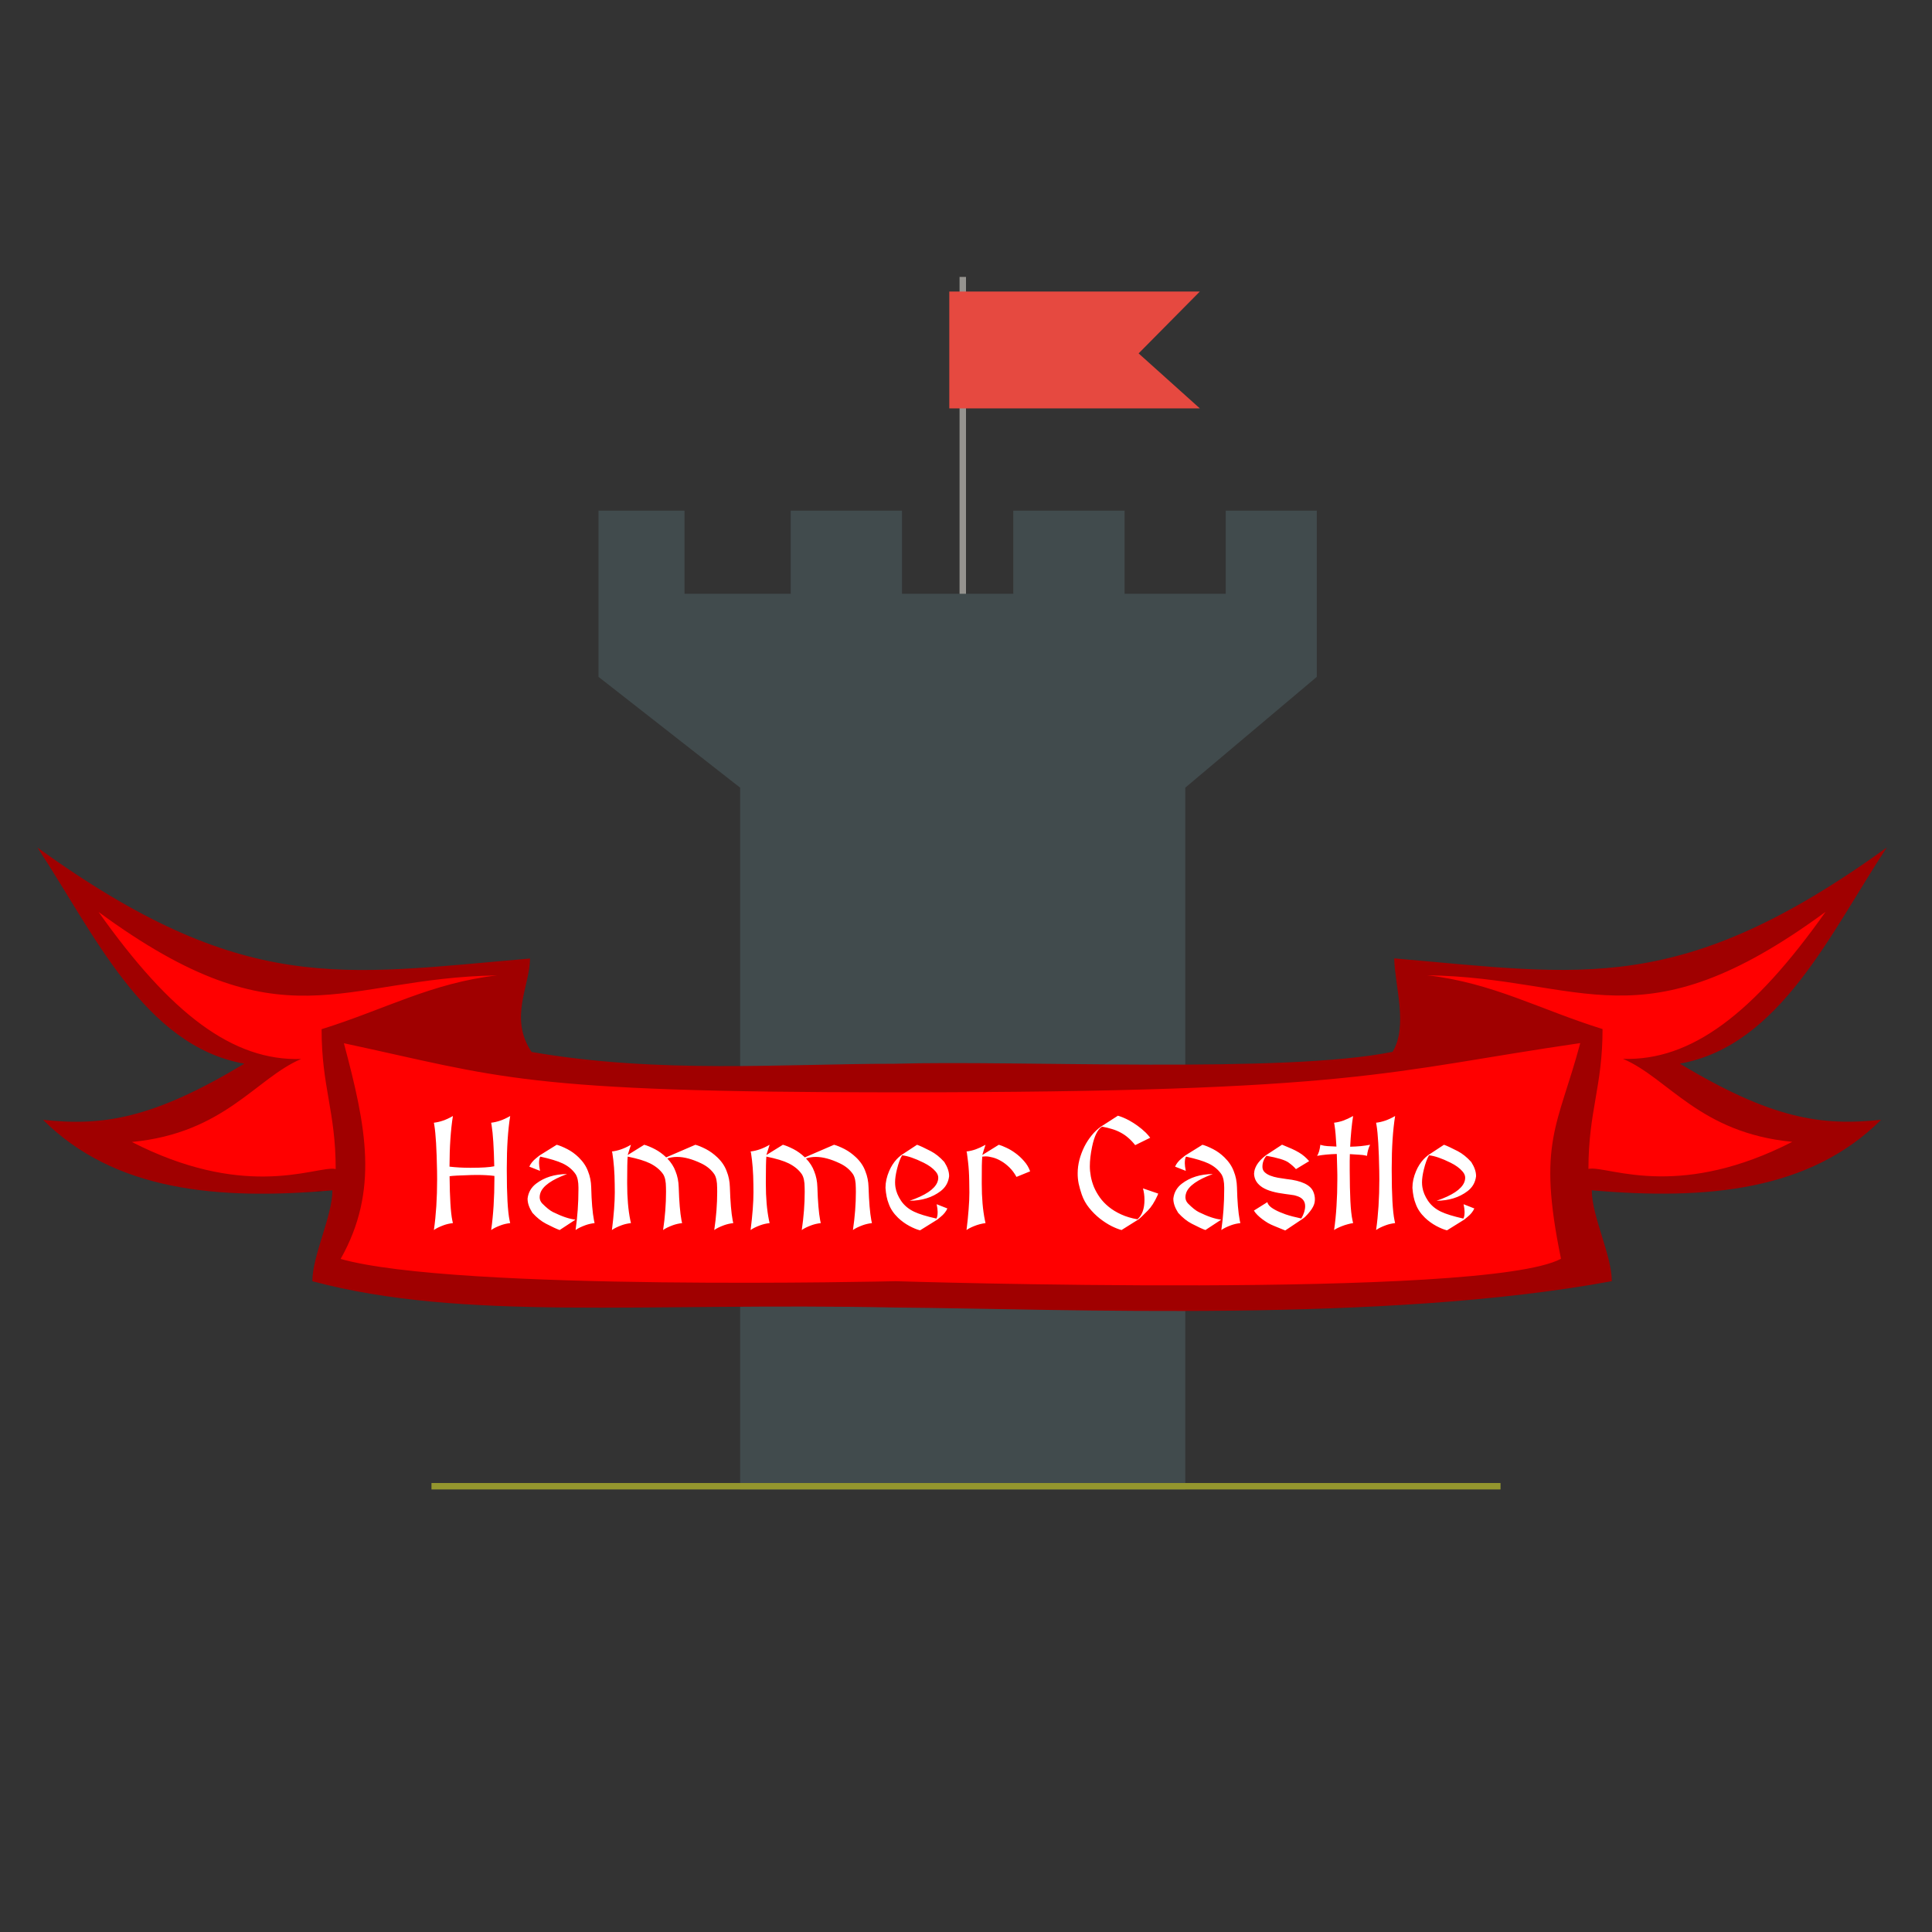 <svg width="300" height="300" viewBox="0 0 300 300" fill="none" xmlns="http://www.w3.org/2000/svg">
<rect x="0" y="0" width="300" height="300" fill="#333333" stroke="none"/>
<line x1="149.5" y1="99.711" x2="149.5" y2="43" stroke="#95938F"/>
<path d="M114.93 122.31V231.281H184.048V122.31L204.469 105.104V92.2V79.295H190.331V92.2H174.622V79.295H157.343V92.2H140.063V79.295H122.784V92.2H106.29V79.295H92.938V105.104L114.93 122.31Z" fill="#414B4D"/>
<line x1="67" y1="230.781" x2="233" y2="230.781" stroke="#94962E"/>
<path d="M186.312 45.268H147.406V63.416H186.312L176.802 54.876L186.312 45.268Z" fill="#E64940"/>
<path d="M246.837 197.464C185.644 202.414 104.47 204.27 50.146 197.464C54.642 190.534 52.644 170.857 51.395 160.957C138.189 175.807 228.729 164.051 246.837 160.957C243.34 170.362 245.38 189.42 246.837 197.464Z" fill="#FF0000"/>
<path d="M245.588 183.475C269.066 186.445 282.428 179.762 286.175 176.05L271.813 172.956L257.452 165.531L268.691 161.2L276.808 154.393C279.93 149.65 286.424 139.667 287.423 137.687C288.422 135.707 269.524 146.35 259.949 151.918H249.959L219.362 150.681V151.918L247.461 161.2L245.588 183.475Z" fill="#FF0000"/>
<path d="M32.038 183.232L14.555 177.664V176.426L23.921 173.951L40.78 165.289L30.165 160.339C26.835 157.657 20.05 151.924 19.55 150.439C19.051 148.954 13.514 140.332 10.808 136.207C16.012 139.92 26.668 147.469 27.668 147.964C28.667 148.459 40.156 151.057 45.776 152.295L78.869 150.439L80.743 152.295L51.395 161.576L53.268 170.239V183.232C53.268 184.717 46.192 184.676 42.653 184.47L32.038 183.232Z" fill="#FF0000" stroke="black"/>
<path fill-rule="evenodd" clip-rule="evenodd" d="M48.505 198.944C48.505 194.932 51.614 188.846 51.614 184.835C33.724 186.399 17.747 184.921 6.683 173.886C16.01 174.902 23.753 173.707 37.938 165.167C22.34 162.408 14.423 144.615 5.813 131.613C37.865 154.713 52.915 151.347 82.295 148.839C82.295 153.088 78.986 158.041 82.544 163.35C102.227 166.763 121.798 165.17 138.813 165.183C158.141 164.604 199.496 166.737 216.24 163.328C218.674 159.346 216.587 153.076 216.49 148.816C245.868 151.337 260.919 154.71 292.972 131.613C284.362 144.593 276.444 162.4 260.847 165.16C275.031 173.696 282.775 174.893 292.102 173.877C281.038 184.91 265.06 186.387 247.17 184.829C247.17 188.84 250.28 194.926 250.28 198.938C214.917 205.485 165.283 203.237 139.069 203.032C99.661 202.227 71.871 205.197 48.503 198.947L48.505 198.944ZM242.391 195.461C238.645 177.304 241.919 174.948 245.381 161.971C215.161 166.362 211.245 169.62 139.069 169.62C80.743 169.62 77.757 167.207 53.4 161.994C56.863 174.971 58.888 184.852 52.896 195.484C70.752 200.557 139.069 198.944 139.069 198.944C139.069 198.944 230.528 201.823 242.391 195.461ZM41.01 182.688C46.896 182.644 50.635 181.194 52.126 181.528C52.126 172.548 49.935 168.794 49.935 159.813C59.72 156.771 66.979 152.625 77.194 151.46C52.758 151.833 44.105 162.758 15.308 141.614C26.523 157.461 36.188 164.775 46.759 164.439C39.712 167.438 34.876 175.942 20.478 177.326C28.95 181.668 35.816 182.727 41.01 182.688ZM257.769 182.665C262.962 182.704 269.829 181.646 278.301 177.304C263.903 175.921 259.067 167.415 252.019 164.417C262.592 164.753 272.256 157.439 283.471 141.592C254.673 162.736 246.021 151.81 221.585 151.438C231.799 152.603 239.059 156.749 248.843 159.791C248.843 168.771 246.653 172.525 246.653 181.506C248.145 181.172 251.883 182.621 257.769 182.665Z" fill="#A00000"/>
<path d="M67.374 191C67.71 188.672 67.877 186.047 67.877 183.125C67.877 182.703 67.874 182.281 67.866 181.859C67.803 178.422 67.663 176.047 67.444 174.734L67.374 174.336C68.319 174.227 69.276 173.895 70.245 173.34L70.327 173.293C69.983 175.457 69.807 178.078 69.799 181.156C70.799 181.273 71.85 181.332 72.952 181.332C73.022 181.332 73.092 181.332 73.163 181.332C74.835 181.332 76.03 181.254 76.749 181.098C76.686 178.16 76.549 176.039 76.338 174.734L76.268 174.336C77.213 174.227 78.171 173.895 79.139 173.34L79.221 173.293C78.87 175.504 78.694 178.191 78.694 181.355C78.694 181.488 78.694 181.625 78.694 181.766C78.694 185.523 78.838 188.102 79.127 189.5L79.221 189.922C78.69 189.984 78.213 190.094 77.792 190.25C77.112 190.5 76.604 190.75 76.268 191C76.604 188.633 76.772 185.965 76.772 182.996C76.772 182.871 76.772 182.738 76.772 182.598C76.014 182.496 75.104 182.445 74.042 182.445C73.752 182.445 73.475 182.449 73.21 182.457C71.327 182.512 70.194 182.574 69.811 182.645C69.842 185.996 69.983 188.281 70.233 189.5L70.327 189.922C69.796 189.984 69.319 190.094 68.897 190.25C68.217 190.5 67.71 190.75 67.374 191ZM82.192 181.156C82.395 180.688 82.739 180.258 83.223 179.867L83.774 179.422L86.446 177.758C86.891 177.875 87.442 178.102 88.098 178.438C88.723 178.758 89.309 179.184 89.856 179.715C90.544 180.387 91.028 181.109 91.309 181.883C91.614 182.633 91.778 183.453 91.802 184.344C91.856 186.562 92.001 188.281 92.235 189.5L92.329 189.922C91.798 189.984 91.321 190.094 90.899 190.25C90.219 190.5 89.712 190.75 89.376 191C89.673 188.891 89.821 186.793 89.821 184.707C89.821 184.605 89.821 184.5 89.821 184.391C89.821 183.5 89.68 182.82 89.399 182.352C88.907 181.625 88.227 181.059 87.36 180.652C86.579 180.285 85.423 179.934 83.891 179.598C83.766 179.793 83.704 180.133 83.704 180.617C83.704 180.922 83.755 181.32 83.856 181.812L82.192 181.156ZM86.903 191C86.458 190.844 85.751 190.516 84.782 190.016C84.055 189.641 83.352 189.078 82.673 188.328C82.173 187.547 81.923 186.824 81.923 186.16C81.923 186.145 81.923 186.125 81.923 186.102C82.04 185.156 82.477 184.391 83.235 183.805C84.516 182.82 86.122 182.32 88.052 182.305C85.669 183.18 84.29 184.156 83.915 185.234C83.837 185.461 83.798 185.68 83.798 185.891C83.798 186.25 83.923 186.57 84.173 186.852C84.844 187.531 85.411 187.984 85.872 188.211C87.286 188.906 88.45 189.297 89.364 189.383L86.903 191ZM95.019 191C95.316 188.656 95.464 186.711 95.464 185.164C95.464 184.391 95.46 183.969 95.452 183.898C95.437 182.078 95.312 180.441 95.077 178.988L95.019 178.801C95.964 178.691 96.921 178.359 97.89 177.805L97.972 177.758C97.816 178.219 97.647 178.75 97.468 179.352L100.034 177.758C100.48 177.875 101.03 178.102 101.687 178.438C102.304 178.758 102.89 179.184 103.444 179.715L107.98 177.758C108.425 177.875 108.976 178.102 109.632 178.438C110.241 178.758 110.827 179.184 111.39 179.715C112.077 180.371 112.562 181.094 112.843 181.883C113.148 182.633 113.312 183.453 113.335 184.344C113.405 186.617 113.55 188.336 113.769 189.5L113.862 189.922C113.339 189.984 112.862 190.094 112.433 190.25C111.753 190.5 111.245 190.75 110.909 191C111.214 188.953 111.366 186.973 111.366 185.059C111.358 184.809 111.355 184.586 111.355 184.391C111.355 183.492 111.214 182.812 110.933 182.352C110.456 181.641 109.776 181.074 108.894 180.652C107.487 179.98 106.237 179.645 105.144 179.645C104.597 179.645 104.089 179.727 103.62 179.891C104.214 180.508 104.64 181.172 104.898 181.883C105.202 182.633 105.366 183.453 105.39 184.344C105.46 186.617 105.605 188.336 105.823 189.5L105.917 189.922C105.394 189.984 104.917 190.094 104.487 190.25C103.808 190.5 103.3 190.75 102.964 191C103.269 188.953 103.421 186.973 103.421 185.059C103.413 184.809 103.409 184.586 103.409 184.391C103.409 183.492 103.269 182.812 102.987 182.352C102.519 181.664 101.839 181.098 100.948 180.652C100.167 180.262 99.011 179.91 97.48 179.598H97.468C97.413 180.168 97.386 181.434 97.386 183.395V183.805C97.386 186 97.55 187.898 97.878 189.5L97.972 189.922C97.441 189.984 96.964 190.094 96.542 190.25C95.862 190.5 95.355 190.75 95.019 191ZM116.552 191C116.849 188.656 116.997 186.711 116.997 185.164C116.997 184.391 116.993 183.969 116.986 183.898C116.97 182.078 116.845 180.441 116.611 178.988L116.552 178.801C117.497 178.691 118.454 178.359 119.423 177.805L119.505 177.758C119.349 178.219 119.181 178.75 119.001 179.352L121.568 177.758C122.013 177.875 122.564 178.102 123.22 178.438C123.837 178.758 124.423 179.184 124.978 179.715L129.513 177.758C129.958 177.875 130.509 178.102 131.165 178.438C131.775 178.758 132.361 179.184 132.923 179.715C133.611 180.371 134.095 181.094 134.376 181.883C134.681 182.633 134.845 183.453 134.868 184.344C134.939 186.617 135.083 188.336 135.302 189.5L135.396 189.922C134.872 189.984 134.396 190.094 133.966 190.25C133.286 190.5 132.779 190.75 132.443 191C132.747 188.953 132.9 186.973 132.9 185.059C132.892 184.809 132.888 184.586 132.888 184.391C132.888 183.492 132.747 182.812 132.466 182.352C131.99 181.641 131.31 181.074 130.427 180.652C129.021 179.98 127.771 179.645 126.677 179.645C126.13 179.645 125.622 179.727 125.154 179.891C125.747 180.508 126.173 181.172 126.431 181.883C126.736 182.633 126.9 183.453 126.923 184.344C126.993 186.617 127.138 188.336 127.357 189.5L127.45 189.922C126.927 189.984 126.45 190.094 126.021 190.25C125.341 190.5 124.833 190.75 124.497 191C124.802 188.953 124.954 186.973 124.954 185.059C124.947 184.809 124.943 184.586 124.943 184.391C124.943 183.492 124.802 182.812 124.521 182.352C124.052 181.664 123.372 181.098 122.482 180.652C121.7 180.262 120.544 179.91 119.013 179.598H119.001C118.947 180.168 118.919 181.434 118.919 183.395V183.805C118.919 186 119.083 187.898 119.411 189.5L119.505 189.922C118.974 189.984 118.497 190.094 118.075 190.25C117.396 190.5 116.888 190.75 116.552 191ZM142.867 191.047C142.406 190.938 141.851 190.711 141.203 190.367C140.554 190.016 139.968 189.59 139.445 189.09C138.757 188.426 138.277 187.703 138.003 186.922C137.738 186.273 137.57 185.453 137.5 184.461V184.414C137.5 183.578 137.691 182.715 138.074 181.824C138.363 181.145 138.75 180.539 139.234 180.008C139.437 179.789 139.671 179.578 139.937 179.375L142.398 177.758C142.812 177.898 143.519 178.227 144.519 178.742C145.246 179.117 145.949 179.68 146.628 180.43C147.128 181.211 147.378 181.934 147.378 182.598C147.378 182.613 147.378 182.633 147.378 182.656C147.261 183.609 146.824 184.375 146.066 184.953C144.777 185.938 143.171 186.438 141.25 186.453C143.671 185.625 145.105 184.668 145.55 183.582C145.644 183.355 145.691 183.133 145.691 182.914C145.691 182.906 145.691 182.898 145.691 182.891C145.691 182.883 145.691 182.875 145.691 182.867C145.691 182.539 145.554 182.219 145.281 181.906C144.851 181.398 144.234 180.945 143.429 180.547C142.054 179.867 140.937 179.484 140.078 179.398C139.781 179.883 139.511 180.617 139.269 181.602C139.082 182.367 138.988 183.031 138.988 183.594C138.988 183.859 139.007 184.113 139.046 184.355C139.156 185.051 139.445 185.75 139.914 186.453C140.398 187.172 141.074 187.738 141.941 188.152C142.691 188.512 143.843 188.867 145.398 189.219L145.41 189.207C145.535 189.012 145.597 188.672 145.597 188.188C145.597 187.883 145.546 187.484 145.445 186.992L147.109 187.648C146.898 188.125 146.554 188.555 146.078 188.938C145.718 189.227 145.539 189.375 145.539 189.383L142.867 191.047ZM150.08 191C150.228 189.82 150.338 188.75 150.408 187.789C150.486 186.82 150.525 185.945 150.525 185.164C150.525 184.531 150.517 183.941 150.502 183.395C150.494 182.84 150.474 182.316 150.443 181.824C150.412 181.324 150.369 180.844 150.314 180.383C150.267 179.922 150.209 179.457 150.138 178.988L150.08 178.801C150.556 178.746 151.029 178.637 151.498 178.473C151.974 178.301 152.459 178.078 152.951 177.805L153.033 177.758C152.955 177.984 152.873 178.234 152.787 178.508C152.701 178.773 152.615 179.055 152.529 179.352L155.095 177.758C155.408 177.844 155.795 177.996 156.256 178.215C156.724 178.426 157.197 178.707 157.674 179.059C158.15 179.402 158.595 179.812 159.01 180.289C159.431 180.758 159.748 181.289 159.959 181.883L157.838 182.75C157.517 182.164 157.15 181.672 156.736 181.273C156.322 180.867 155.896 180.539 155.459 180.289C155.021 180.031 154.592 179.848 154.17 179.738C153.748 179.621 153.369 179.562 153.033 179.562C152.869 179.562 152.705 179.574 152.541 179.598H152.529C152.498 179.887 152.474 180.348 152.459 180.98C152.451 181.605 152.447 182.41 152.447 183.395V183.805C152.447 186 152.611 187.898 152.939 189.5L153.033 189.922C152.728 189.961 152.428 190.02 152.131 190.098C151.834 190.176 151.553 190.27 151.287 190.379C151.029 190.48 150.795 190.586 150.584 190.695C150.373 190.805 150.205 190.906 150.08 191ZM179.846 185.34C179.807 185.473 179.772 185.566 179.74 185.621C179.272 186.652 178.768 187.438 178.229 187.977C177.823 188.391 177.498 188.711 177.256 188.938C177.014 189.164 176.85 189.305 176.764 189.359L174.151 191C173.705 190.883 173.182 190.676 172.58 190.379C171.987 190.074 171.389 189.688 170.787 189.219C170.194 188.75 169.643 188.203 169.135 187.578C168.627 186.953 168.24 186.258 167.975 185.492C167.772 184.898 167.612 184.332 167.494 183.793C167.385 183.246 167.334 182.699 167.342 182.152C167.342 181.48 167.432 180.793 167.612 180.09C167.799 179.387 168.053 178.711 168.373 178.062C168.701 177.414 169.088 176.82 169.533 176.281C169.979 175.734 170.463 175.281 170.987 174.922L173.588 173.246C173.807 173.309 174.073 173.402 174.385 173.527C174.698 173.652 175.045 173.82 175.428 174.031C175.811 174.242 176.213 174.5 176.635 174.805C177.065 175.109 177.498 175.473 177.936 175.895C178.178 176.145 178.401 176.402 178.604 176.668L176.272 177.816C175.92 177.371 175.561 176.992 175.194 176.68C174.826 176.359 174.436 176.09 174.022 175.871C173.608 175.645 173.162 175.461 172.686 175.32C172.217 175.172 171.698 175.047 171.127 174.945L171.115 174.957C170.444 175.348 169.932 176.383 169.58 178.062C169.346 179.188 169.229 180.199 169.229 181.098C169.229 181.59 169.28 182.113 169.381 182.668C169.483 183.223 169.647 183.777 169.873 184.332C170.108 184.879 170.412 185.418 170.787 185.949C171.162 186.473 171.623 186.957 172.17 187.402C172.717 187.848 173.358 188.238 174.092 188.574C174.826 188.91 175.67 189.164 176.623 189.336C177.35 188.695 177.713 187.688 177.713 186.312C177.713 185.68 177.635 185.086 177.479 184.531L179.846 185.34ZM182.465 181.156C182.668 180.688 183.012 180.258 183.497 179.867L184.047 179.422L186.719 177.758C187.165 177.875 187.715 178.102 188.372 178.438C188.997 178.758 189.583 179.184 190.129 179.715C190.817 180.387 191.301 181.109 191.583 181.883C191.887 182.633 192.051 183.453 192.075 184.344C192.129 186.562 192.274 188.281 192.508 189.5L192.602 189.922C192.071 189.984 191.594 190.094 191.172 190.25C190.493 190.5 189.985 190.75 189.649 191C189.946 188.891 190.094 186.793 190.094 184.707C190.094 184.605 190.094 184.5 190.094 184.391C190.094 183.5 189.954 182.82 189.672 182.352C189.18 181.625 188.5 181.059 187.633 180.652C186.852 180.285 185.696 179.934 184.165 179.598C184.04 179.793 183.977 180.133 183.977 180.617C183.977 180.922 184.028 181.32 184.129 181.812L182.465 181.156ZM187.176 191C186.731 190.844 186.024 190.516 185.055 190.016C184.329 189.641 183.625 189.078 182.946 188.328C182.446 187.547 182.196 186.824 182.196 186.16C182.196 186.145 182.196 186.125 182.196 186.102C182.313 185.156 182.75 184.391 183.508 183.805C184.79 182.82 186.395 182.32 188.325 182.305C185.942 183.18 184.563 184.156 184.188 185.234C184.11 185.461 184.071 185.68 184.071 185.891C184.071 186.25 184.196 186.57 184.446 186.852C185.118 187.531 185.684 187.984 186.145 188.211C187.559 188.906 188.723 189.297 189.637 189.383L187.176 191ZM199.569 191.07C198.952 190.812 198.382 190.578 197.858 190.367C197.538 190.242 197.217 190.09 196.897 189.91C196.585 189.723 196.288 189.523 196.007 189.312C195.725 189.102 195.471 188.883 195.245 188.656C195.018 188.43 194.839 188.203 194.706 187.977L196.803 186.664C196.819 186.828 196.921 187.016 197.108 187.227C197.296 187.43 197.596 187.645 198.01 187.871C198.425 188.098 198.96 188.328 199.616 188.562C200.28 188.789 201.096 189.004 202.065 189.207C202.464 188.527 202.663 187.887 202.663 187.285C202.663 186.473 202.194 185.938 201.257 185.68L200.964 185.598C200.784 185.566 200.573 185.535 200.331 185.504C200.096 185.473 199.835 185.438 199.546 185.398C198.796 185.305 198.128 185.176 197.542 185.012C196.956 184.848 196.46 184.641 196.053 184.391C195.647 184.133 195.331 183.832 195.104 183.488C194.878 183.137 194.753 182.73 194.729 182.27C194.745 182.027 194.78 181.805 194.835 181.602C194.897 181.398 194.995 181.176 195.128 180.934C195.268 180.691 195.456 180.441 195.69 180.184C195.925 179.926 196.225 179.656 196.592 179.375L199.077 177.746C199.655 177.98 200.155 178.191 200.577 178.379C200.999 178.566 201.37 178.758 201.69 178.953C202.01 179.141 202.296 179.344 202.546 179.562C202.796 179.773 203.042 180.02 203.284 180.301L201.233 181.543C200.96 181.215 200.569 180.867 200.061 180.5C199.53 180.125 198.397 179.781 196.663 179.469L196.651 179.48C196.471 179.676 196.323 179.922 196.206 180.219C196.089 180.508 196.03 180.828 196.03 181.18C196.03 181.516 196.143 181.793 196.37 182.012C196.596 182.23 196.889 182.41 197.249 182.551C197.608 182.691 198.007 182.801 198.444 182.879C198.889 182.957 199.323 183.023 199.745 183.078C202.104 183.328 203.503 183.992 203.94 185.07C204.096 185.438 204.175 185.824 204.175 186.23C204.175 186.41 204.155 186.594 204.116 186.781C204.077 186.961 204.003 187.16 203.893 187.379C203.784 187.598 203.628 187.836 203.425 188.094C203.229 188.352 202.971 188.641 202.651 188.961C202.573 189.039 202.397 189.172 202.124 189.359L199.569 191.07ZM207.157 191C207.329 189.82 207.454 188.578 207.532 187.273C207.618 185.969 207.661 184.586 207.661 183.125C207.661 182.875 207.661 182.645 207.661 182.434C207.661 182.223 207.657 182.031 207.649 181.859L207.579 179.188C207.017 179.203 206.481 179.234 205.974 179.281C205.474 179.328 204.989 179.395 204.52 179.48C204.63 179.309 204.731 179.078 204.825 178.789C204.911 178.492 204.978 178.148 205.024 177.758L205.212 177.816C205.438 177.887 205.743 177.938 206.126 177.969C206.509 177.992 206.974 178.016 207.52 178.039C207.481 177.312 207.438 176.676 207.392 176.129C207.345 175.582 207.29 175.117 207.228 174.734L207.157 174.336C207.634 174.281 208.106 174.172 208.575 174.008C209.052 173.836 209.563 173.598 210.11 173.293C209.892 174.684 209.739 176.273 209.653 178.062C210.247 178.047 210.798 178.016 211.306 177.969C211.821 177.914 212.302 177.844 212.747 177.758C212.489 178.289 212.329 178.863 212.267 179.48L212.079 179.434C211.813 179.371 211.474 179.328 211.06 179.305C210.645 179.273 210.161 179.242 209.606 179.211C209.599 179.562 209.591 179.914 209.583 180.266C209.583 180.617 209.583 180.98 209.583 181.355V181.766C209.591 183.648 209.626 185.23 209.688 186.512C209.751 187.793 209.86 188.789 210.017 189.5L210.11 189.922C209.829 189.961 209.54 190.023 209.243 190.109C208.946 190.188 208.661 190.281 208.388 190.391C208.122 190.492 207.88 190.598 207.661 190.707C207.442 190.816 207.274 190.914 207.157 191ZM213.679 191C214.015 188.656 214.183 186.031 214.183 183.125C214.183 182.695 214.179 182.273 214.171 181.859C214.109 178.438 213.968 176.062 213.749 174.734L213.679 174.336C214.632 174.227 215.589 173.895 216.55 173.34L216.632 173.293C216.28 175.512 216.105 178.199 216.105 181.355C216.105 181.488 216.105 181.625 216.105 181.766C216.105 185.516 216.249 188.094 216.538 189.5L216.632 189.922C216.101 189.984 215.624 190.094 215.202 190.25C214.523 190.5 214.015 190.75 213.679 191ZM224.689 191.047C224.228 190.938 223.673 190.711 223.025 190.367C222.376 190.016 221.79 189.59 221.267 189.09C220.58 188.426 220.099 187.703 219.826 186.922C219.56 186.273 219.392 185.453 219.322 184.461V184.414C219.322 183.578 219.513 182.715 219.896 181.824C220.185 181.145 220.572 180.539 221.056 180.008C221.259 179.789 221.494 179.578 221.759 179.375L224.22 177.758C224.634 177.898 225.341 178.227 226.341 178.742C227.068 179.117 227.771 179.68 228.451 180.43C228.951 181.211 229.201 181.934 229.201 182.598C229.201 182.613 229.201 182.633 229.201 182.656C229.083 183.609 228.646 184.375 227.888 184.953C226.599 185.938 224.994 186.438 223.072 186.453C225.494 185.625 226.927 184.668 227.372 183.582C227.466 183.355 227.513 183.133 227.513 182.914C227.513 182.906 227.513 182.898 227.513 182.891C227.513 182.883 227.513 182.875 227.513 182.867C227.513 182.539 227.376 182.219 227.103 181.906C226.673 181.398 226.056 180.945 225.251 180.547C223.876 179.867 222.759 179.484 221.9 179.398C221.603 179.883 221.333 180.617 221.091 181.602C220.904 182.367 220.81 183.031 220.81 183.594C220.81 183.859 220.83 184.113 220.869 184.355C220.978 185.051 221.267 185.75 221.736 186.453C222.22 187.172 222.896 187.738 223.763 188.152C224.513 188.512 225.665 188.867 227.22 189.219L227.232 189.207C227.357 189.012 227.419 188.672 227.419 188.188C227.419 187.883 227.369 187.484 227.267 186.992L228.931 187.648C228.72 188.125 228.376 188.555 227.9 188.938C227.54 189.227 227.361 189.375 227.361 189.383L224.689 191.047Z" fill="white"/>
</svg>
